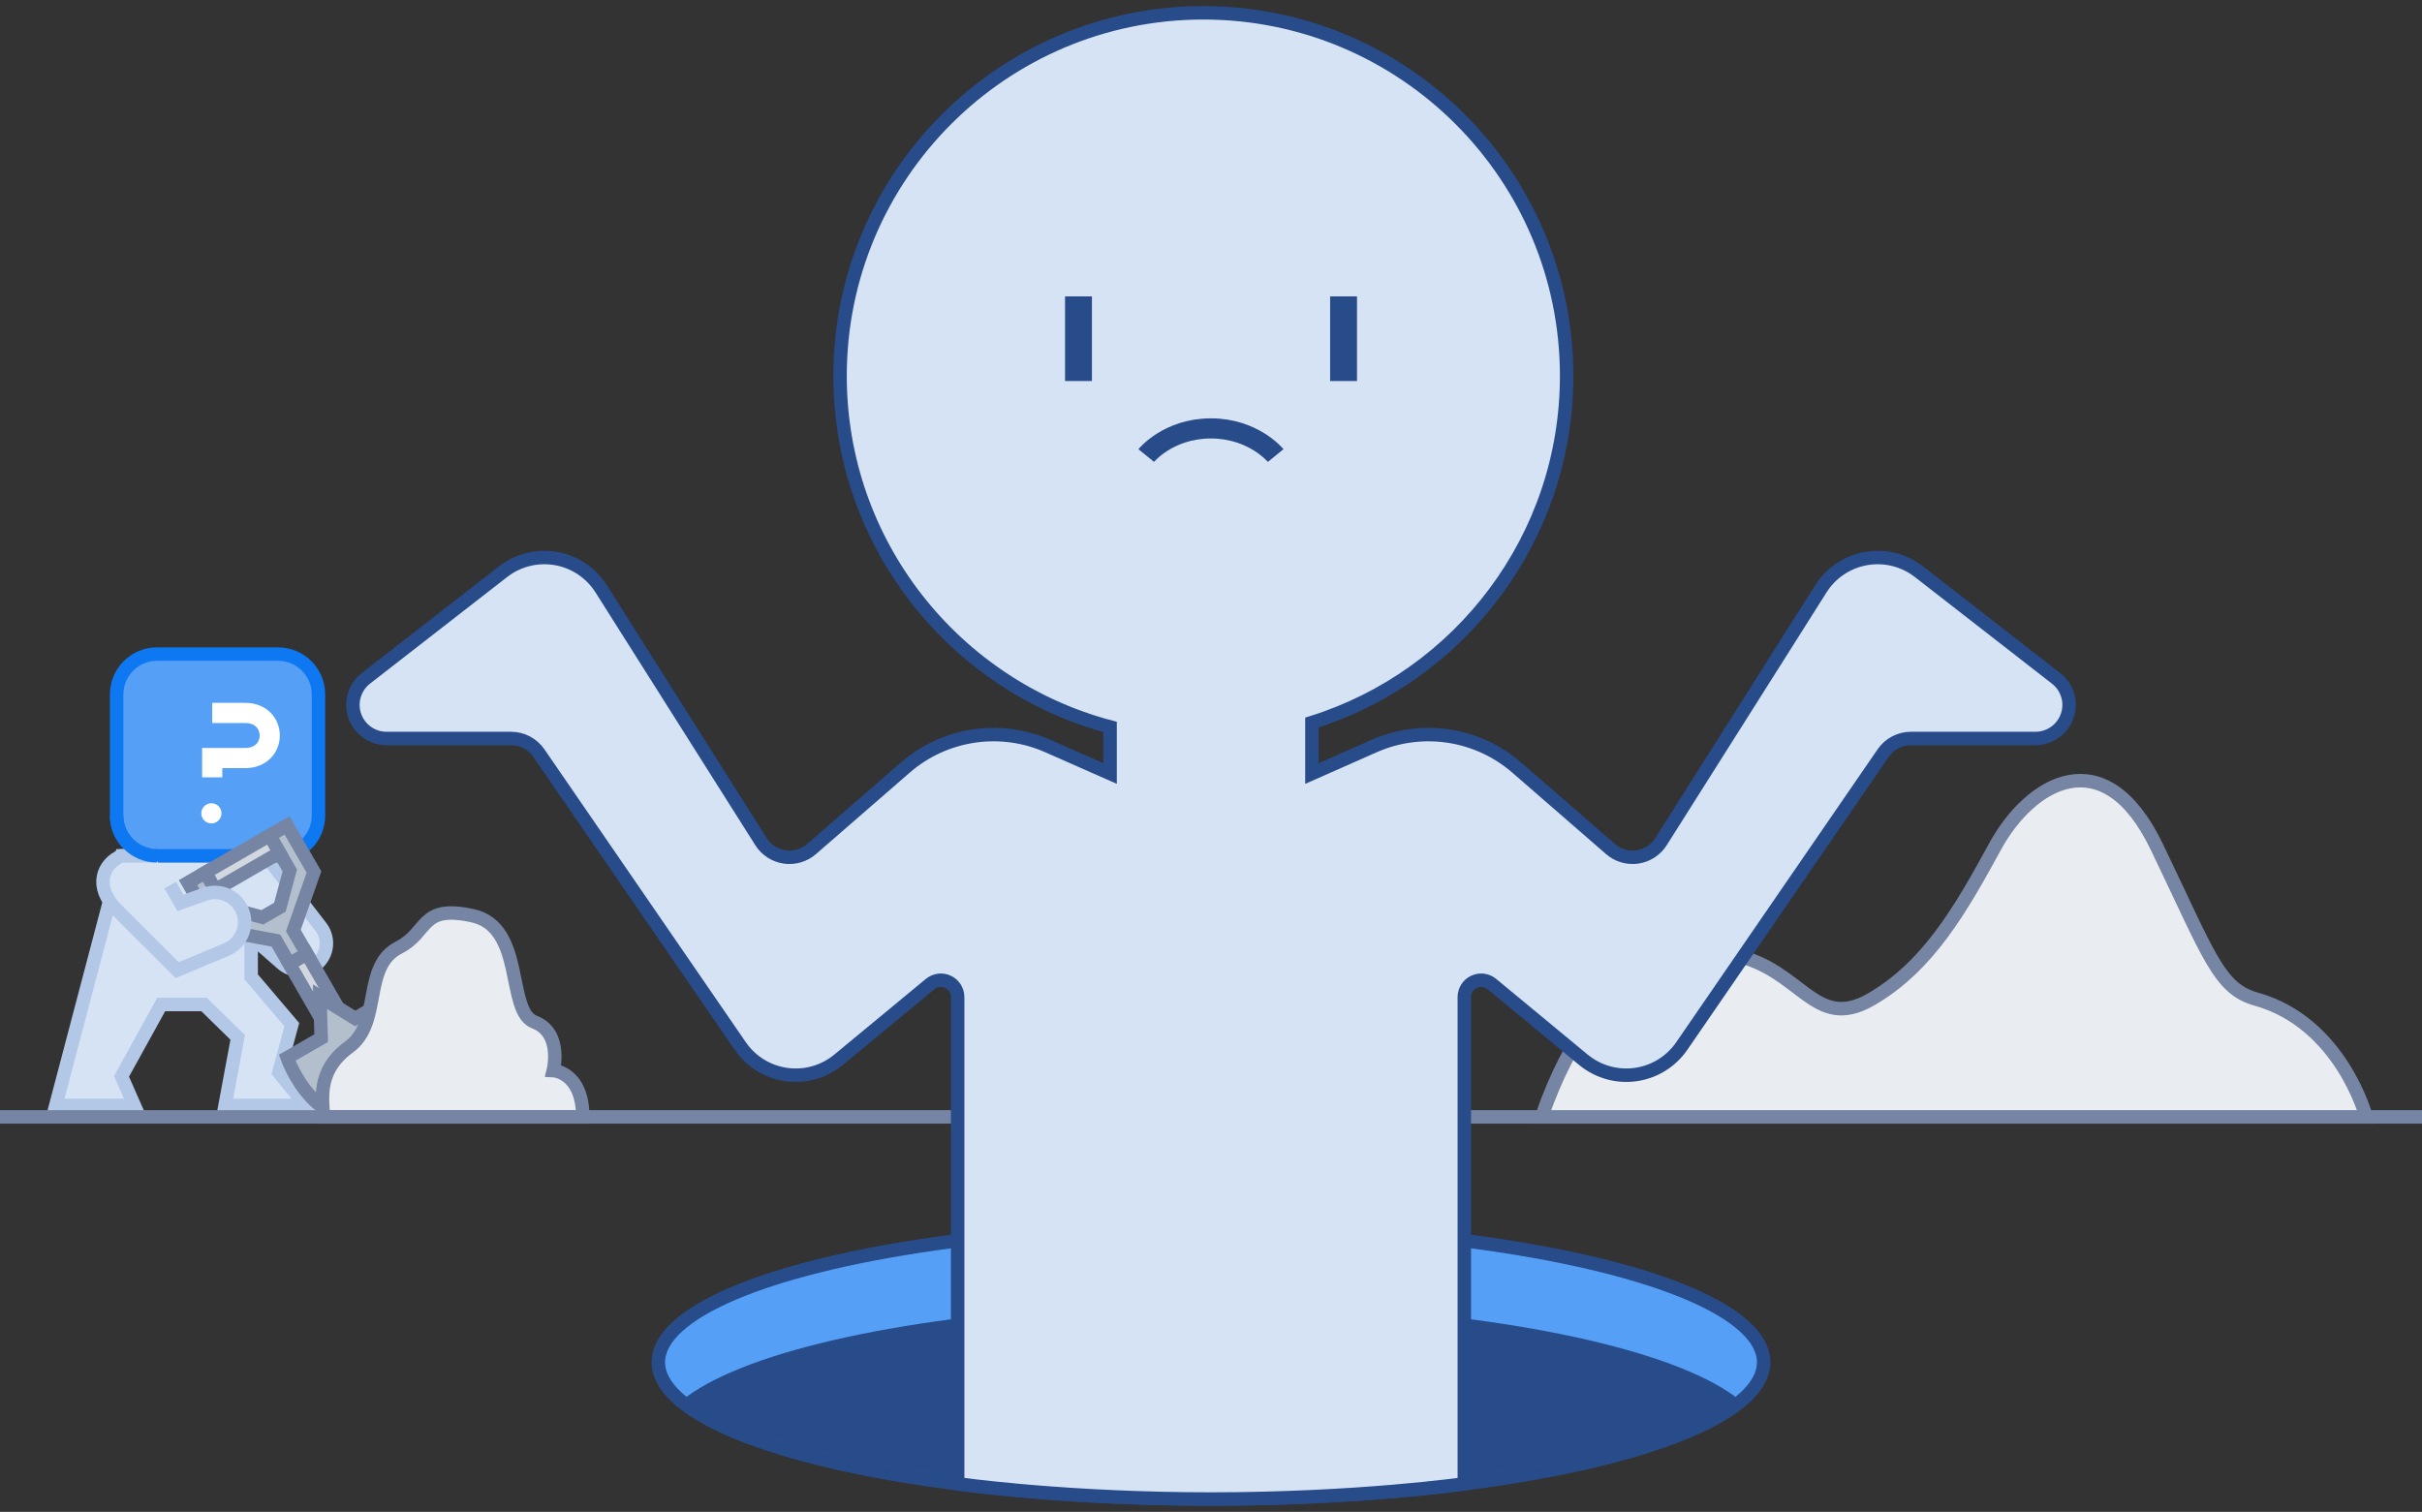 <svg width="378" height="236" viewBox="0 0 378 236" fill="none" xmlns="http://www.w3.org/2000/svg">
<rect x="0" y="0" width="378" height="236" fill="#333333" stroke="none"/>
<path fill-rule="evenodd" clip-rule="evenodd" d="M25.16 156.801L18.965 168.015L20.96 172.548H8.707L18.965 133.596H41.509C41.509 133.596 46.717 140.343 50.077 144.694C50.791 145.621 51.084 146.804 50.885 147.957C50.686 149.11 50.024 150.129 49.037 150.766V150.767C47.462 151.787 45.404 151.637 43.997 150.402C41.908 148.569 39.199 146.193 39.199 146.193V152.492L45.541 159.95L43.525 167.425L47.725 172.548H35.125L37.099 161.94L31.849 156.801H25.16Z" fill="#D6E3F5" stroke="#B3C8E6" stroke-width="2.1"/>
<path fill-rule="evenodd" clip-rule="evenodd" d="M49.703 108.401C49.703 104.925 46.876 102.103 43.403 102.103H24.503C21.022 102.103 18.203 104.925 18.203 108.401V127.297C18.203 130.773 21.022 133.596 24.503 133.596H43.403C46.876 133.596 49.703 130.773 49.703 127.297V108.401Z" fill="#55A0F6" stroke="#0D78F2" stroke-width="2.1"/>
<path d="M33.121 111.289H38.251C43.381 111.289 43.381 118.33 38.251 118.33H33.121V121.348" stroke="white" stroke-width="3.151"/>
<path d="M34.568 126.956C34.568 127.825 33.863 128.531 32.993 128.531C32.123 128.531 31.418 127.825 31.418 126.956C31.418 126.087 32.123 125.382 32.993 125.382C33.863 125.382 34.568 126.087 34.568 126.956Z" fill="white"/>
<rect x="45.16" y="150.46" width="3.15" height="16.796" transform="rotate(-30 45.16 150.46)" fill="#D1D8E0" stroke="#7585A3" stroke-width="2.1"/>
<path fill-rule="evenodd" clip-rule="evenodd" d="M45.157 150.46L43.057 146.823L33.543 145.044L29.344 137.771L32.072 136.196L35.221 141.65L40.958 143.187L43.686 141.612L45.224 135.875L42.074 130.421L44.802 128.846L49.001 136.119L45.785 145.248L47.885 148.885L45.157 150.46Z" fill="#B4BFCD" stroke="#7585A3" stroke-width="2.1"/>
<rect x="32.074" y="136.195" width="11.55" height="3.103" transform="rotate(-30 32.074 136.195)" fill="#D1D8E0" stroke="#7585A3" stroke-width="2.1"/>
<path fill-rule="evenodd" clip-rule="evenodd" d="M44.819 165.114L50.129 162.048L49.935 155.58L55.439 158.982L60.749 155.917C60.749 155.917 70.17 166.929 59.908 172.854C49.646 178.778 44.819 165.114 44.819 165.114Z" fill="#B4BFCD" stroke="#7585A3" stroke-width="2.101"/>
<path fill-rule="evenodd" clip-rule="evenodd" d="M26.567 138.166L28.163 140.937C28.163 140.937 30.074 140.26 31.995 139.575C34.242 138.776 36.731 139.819 37.739 141.982V141.983C38.274 143.128 38.316 144.438 37.864 145.615C37.413 146.79 36.5 147.731 35.334 148.219C31.869 149.671 27.648 151.442 27.648 151.442C27.648 151.442 21.779 145.574 18.198 141.994C14.618 138.414 16.025 134.823 18.965 133.596H24.078" fill="#D6E3F5"/>
<path d="M26.567 138.166L28.163 140.937C28.163 140.937 30.074 140.26 31.995 139.575C34.242 138.776 36.731 139.819 37.739 141.982V141.983C38.274 143.128 38.316 144.438 37.864 145.615C37.413 146.79 36.5 147.731 35.334 148.219C31.869 149.671 27.648 151.442 27.648 151.442C27.648 151.442 21.779 145.574 18.198 141.994C14.618 138.414 16.025 134.823 18.965 133.596H24.078" stroke="#B3C8E6" stroke-width="2.1"/>
<path d="M18.203 127.297C18.203 130.773 21.022 133.596 24.503 133.596" stroke="#0D78F2" stroke-width="2.1"/>
<path fill-rule="evenodd" clip-rule="evenodd" d="M50.468 174.347H90.948C90.948 167.325 86.35 167.12 86.35 167.12C86.35 167.12 87.839 161.229 83.41 159.543C78.972 157.856 81.987 144.746 73.761 142.945C65.534 141.143 66.967 145.501 62.255 147.904C56.44 150.874 59.705 159.641 54.45 163.456C49.194 167.273 50.468 172.105 50.468 174.347Z" fill="#E9EDF1" stroke="#7585A3" stroke-width="2.101"/>
<path d="M0 174.347H378" stroke="#7585A3" stroke-width="2.101"/>
<path fill-rule="evenodd" clip-rule="evenodd" d="M240.598 174.347H369.282C369.282 174.347 365.402 159.671 352.127 155.966C346.25 154.33 344.804 149.187 336.588 132.146C328.372 115.106 316.789 122.204 311.368 132.146C305.948 142.087 300.889 150.841 292.083 155.966C283.144 161.18 281.204 151.197 270.534 149.069C263.915 147.749 249.613 148.497 240.598 174.347Z" fill="#E9EDF1" stroke="#7585A3" stroke-width="2.107"/>
<ellipse cx="189.001" cy="212.646" rx="86.254" ry="21.353" fill="#55A0F6"/>
<mask id="mask0_3899_178898" style="mask-type:luminance" maskUnits="userSpaceOnUse" x="102" y="191" width="174" height="43">
<ellipse cx="189.001" cy="212.646" rx="86.254" ry="21.353" fill="white"/>
</mask>
<g mask="url(#mask0_3899_178898)">
<ellipse cx="189.001" cy="224.785" rx="86.254" ry="21.353" fill="#284B8A"/>
</g>
<ellipse cx="189.001" cy="212.646" rx="86.254" ry="21.353" stroke="#284B8A" stroke-width="2.105"/>
<path fill-rule="evenodd" clip-rule="evenodd" d="M184.771 233.973C164.034 233.712 149.46 231.626 149.46 231.626V155.639C149.46 154.621 148.872 153.697 147.959 153.264C147.035 152.83 145.953 152.968 145.166 153.616C141.354 156.769 135.663 161.476 130.875 165.431C128.607 167.309 125.657 168.147 122.738 167.739C119.819 167.332 117.204 165.716 115.535 163.288C106.127 149.607 89.285 125.104 84.098 117.556C83.111 116.131 81.494 115.28 79.772 115.28C75.656 115.28 67.635 115.28 60.327 115.28C58.09 115.28 56.095 113.855 55.36 111.735C54.636 109.614 55.339 107.265 57.103 105.889C63.907 100.6 72.254 94.103 78.512 89.241C80.843 87.422 83.846 86.676 86.765 87.186C89.684 87.695 92.246 89.415 93.832 91.919C101.15 103.495 113.046 122.332 118.769 131.377C119.588 132.672 120.932 133.544 122.444 133.767C123.956 133.989 125.499 133.54 126.654 132.535C130.56 129.135 136.314 124.136 141.291 119.818C147.434 114.48 156.106 113.172 163.551 116.463L173.253 120.748V113.478C148.998 107.054 131.106 84.944 131.106 58.688C131.106 27.4 156.516 2 187.806 2C219.095 2 244.505 27.4 244.505 58.688C244.505 84.073 227.779 105.584 204.752 112.793V120.748L214.444 116.463C221.888 113.172 230.572 114.48 236.714 119.818C241.68 124.136 247.434 129.135 251.351 132.535C252.506 133.54 254.039 133.989 255.561 133.767C257.073 133.544 258.417 132.672 259.236 131.377L284.173 91.919C285.748 89.415 288.321 87.695 291.24 87.186C294.159 86.676 297.151 87.422 299.493 89.241C305.74 94.103 314.098 100.6 320.892 105.889C322.666 107.265 323.37 109.614 322.635 111.735C321.91 113.855 319.915 115.28 317.668 115.28C310.371 115.28 302.338 115.28 298.233 115.28C296.5 115.28 294.883 116.131 293.907 117.556C288.72 125.104 271.878 149.607 262.47 163.288C260.801 165.716 258.186 167.332 255.267 167.739C252.348 168.147 249.398 167.309 247.119 165.431C242.342 161.476 236.651 156.769 232.84 153.616C232.052 152.968 230.96 152.83 230.047 153.264C229.123 153.697 228.535 154.621 228.535 155.639V231.626C228.535 231.626 211.966 234 189.003 234L184.771 233.973Z" fill="#D6E3F5" stroke="#284B8A" stroke-width="2.1"/>
<path d="M168.318 46.265V59.478" stroke="#284B8A" stroke-width="4.195"/>
<path d="M209.689 46.265V59.478" stroke="#284B8A" stroke-width="4.195"/>
<path d="M178.891 71.11C178.891 71.11 182.327 66.875 188.98 66.875C195.633 66.875 199.094 71.11 199.094 71.11" stroke="#284B8A" stroke-width="3.144"/>
</svg>
